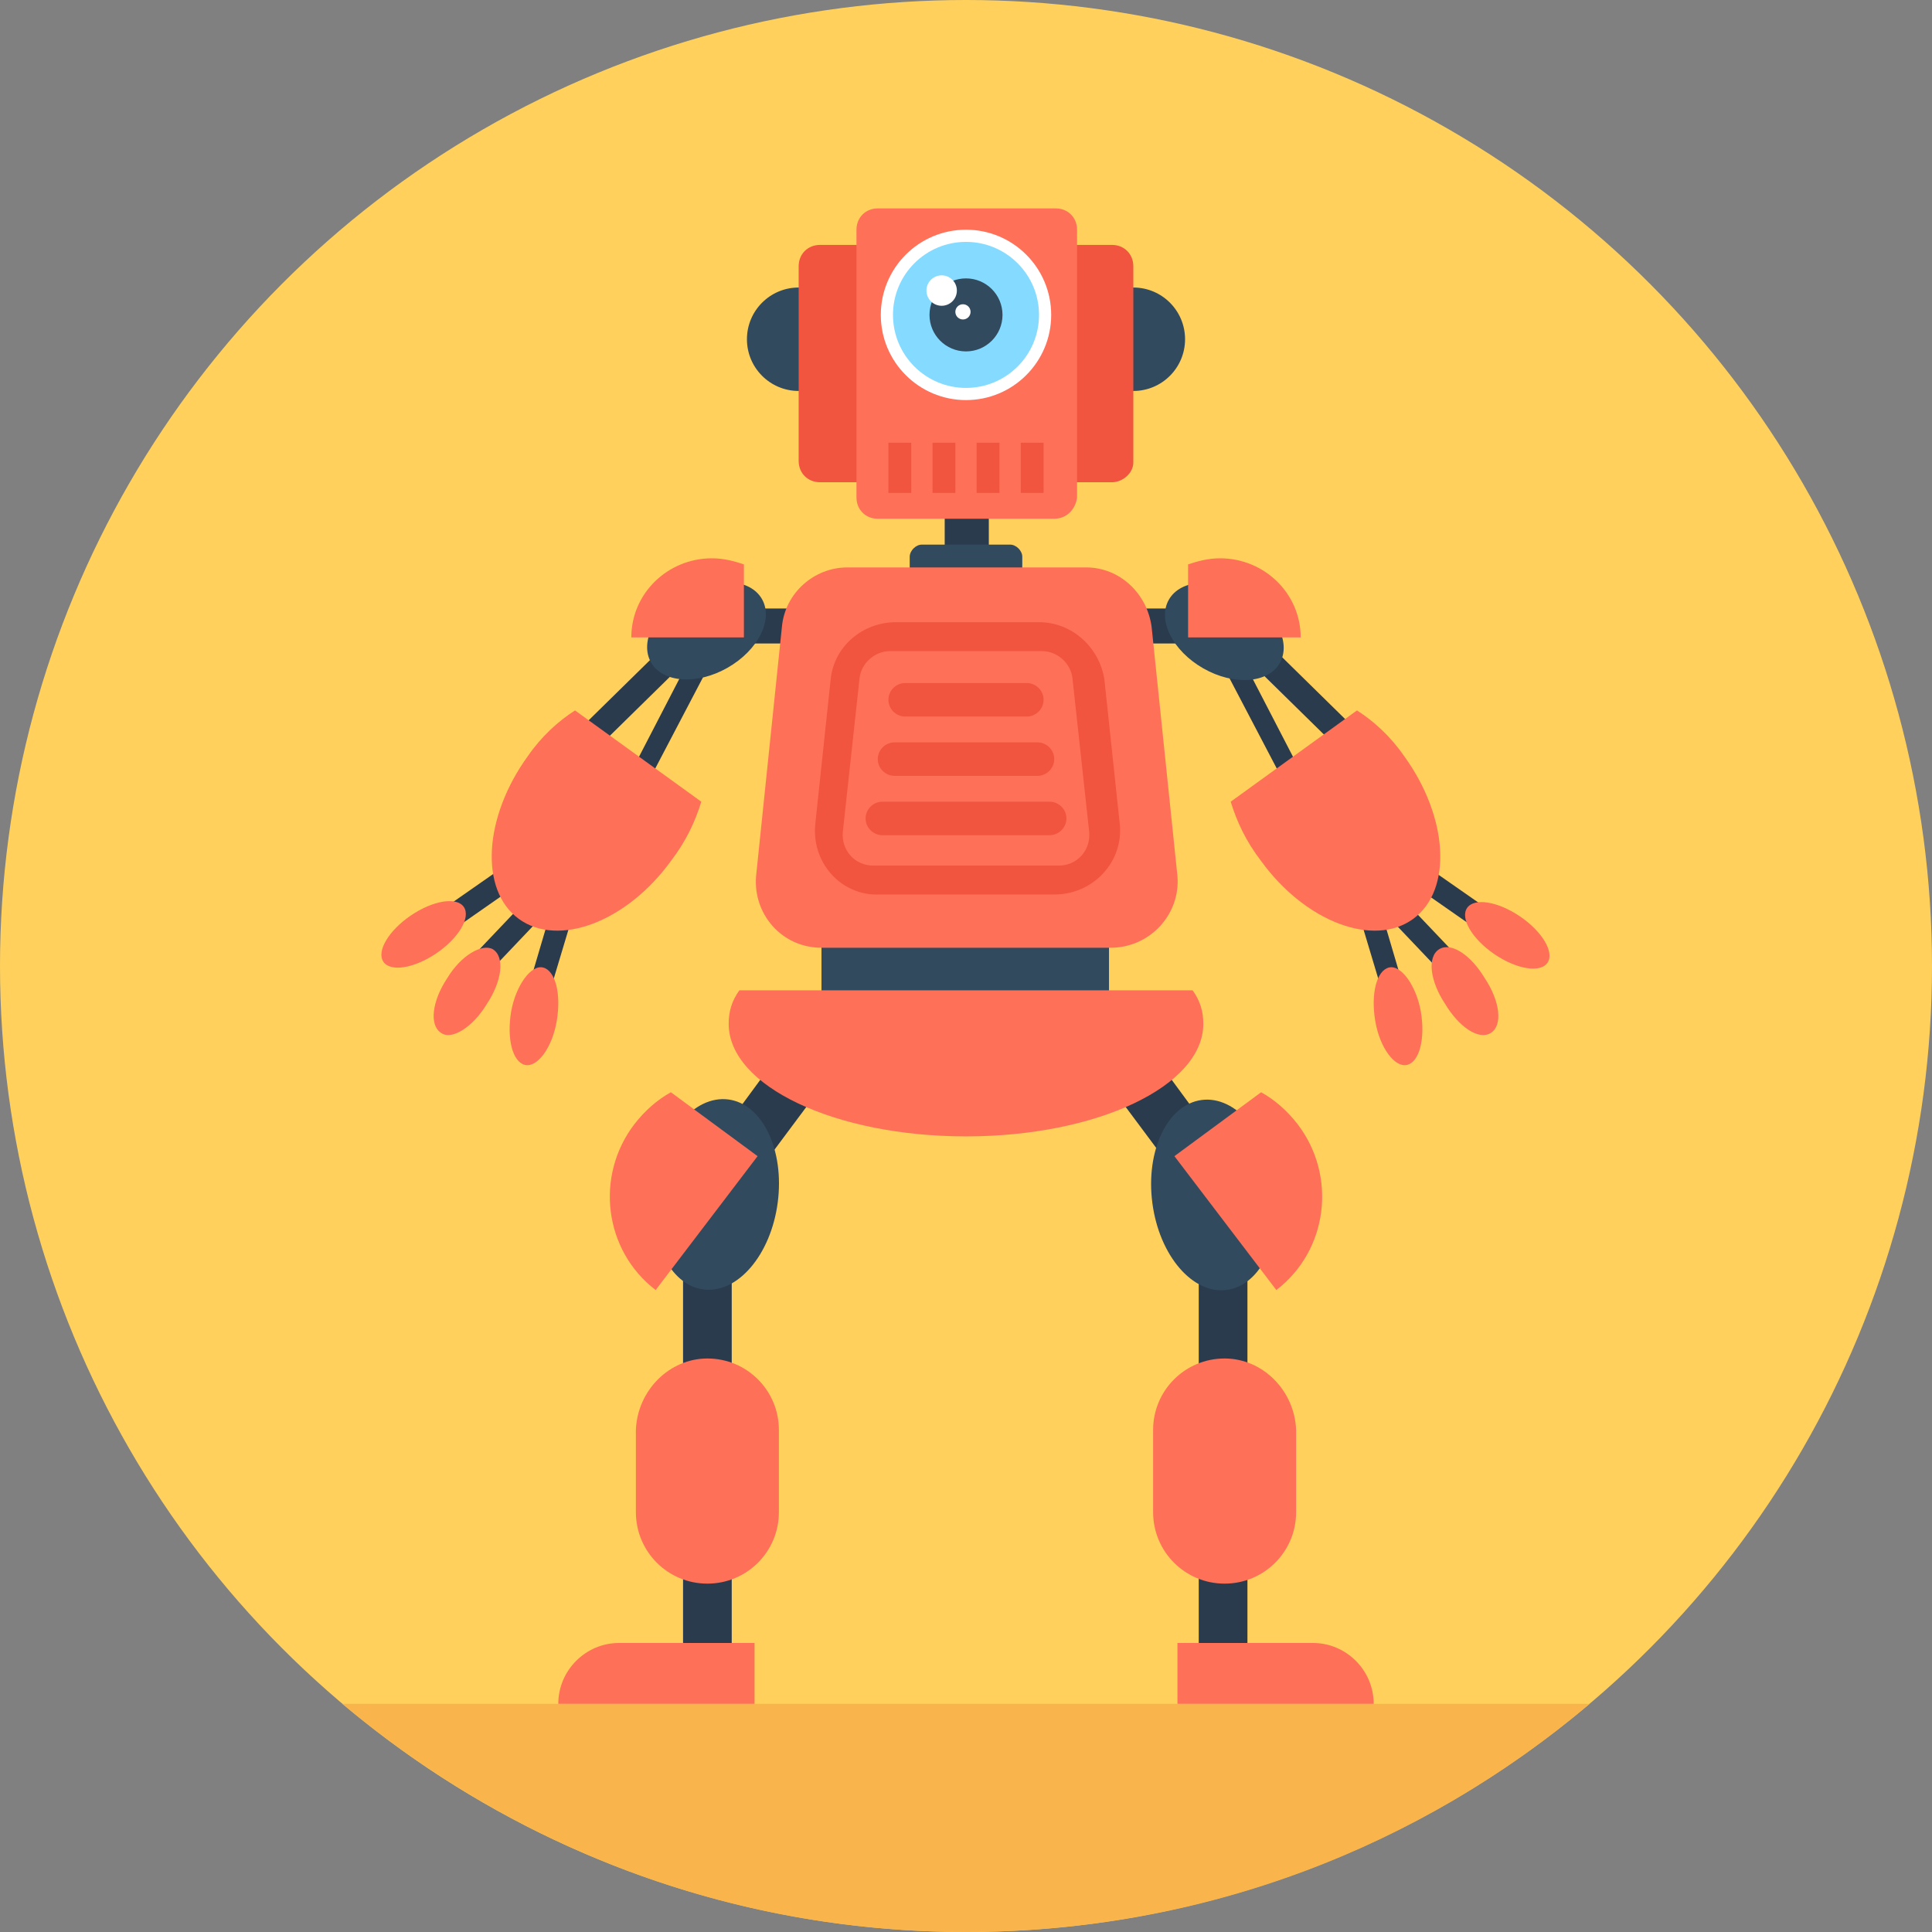 <?xml version="1.0" encoding="iso-8859-1"?>
<!-- Generator: Adobe Illustrator 19.0.0, SVG Export Plug-In . SVG Version: 6.00 Build 0)  -->
<svg xmlns="http://www.w3.org/2000/svg" xmlns:xlink="http://www.w3.org/1999/xlink" version="1.1" id="Layer_1" x="0px" y="0px" viewBox="0 0 508 508" style="enable-background:new 0 0 508 508;" xml:space="preserve">
<rect x="0" y="0" width="508" height="508" fill="#808080" stroke="none"/>
<circle style="fill:#FFD05B;" cx="254" cy="254" r="254"/>
<path style="fill:#F9B54C;" d="M90,448c44.4,37.2,101.2,60,164,60c62.4,0,119.6-22.4,164-60H90z"/>
<g>
	<rect x="315.2" y="330.8" style="fill:#2B3B4E;" width="12.8" height="106.4"/>
	<polygon style="fill:#2B3B4E;" points="315.2,293.6 305.2,280 294,288.4 310.4,310.4  "/>
</g>
<ellipse transform="matrix(0.991 -0.131 0.131 0.991 -38.514 44.707)" style="fill:#324A5E;" cx="319.491" cy="314.177" rx="16.4" ry="25.199"/>
<g>
	<path style="fill:#FF7058;" d="M308.8,304l26.8,35.2c13.6-10.4,16-30,5.6-43.6c-2.8-3.6-6-6.4-9.6-8.4L308.8,304z"/>
	<path style="fill:#FF7058;" d="M322,357.2L322,357.2c-10.4,0-18.8,8.4-18.8,18.8v21.6c0,10.4,8.4,18.8,18.8,18.8l0,0   c10.4,0,18.8-8.4,18.8-18.8V376C340.4,365.6,332,357.2,322,357.2z"/>
	<path style="fill:#FF7058;" d="M361.2,448h-51.6v-16h35.6C354,432,361.2,439.2,361.2,448L361.2,448z"/>
</g>
<g>
	<rect x="179.6" y="330.8" style="fill:#2B3B4E;" width="12.8" height="106.4"/>
	<polygon style="fill:#2B3B4E;" points="192.8,293.6 202.8,280 214,288.4 197.6,310.4  "/>
</g>
<ellipse transform="matrix(0.991 0.131 -0.131 0.991 42.925 -22.002)" style="fill:#324A5E;" cx="188.174" cy="314.249" rx="16.4" ry="25.199"/>
<g>
	<path style="fill:#FF7058;" d="M199.2,304l-26.8,35.2c-13.6-10.4-16-30-5.6-43.6c2.8-3.6,6-6.4,9.6-8.4L199.2,304z"/>
	<path style="fill:#FF7058;" d="M186,357.2L186,357.2c10.4,0,18.8,8.4,18.8,18.8v21.6c0,10.4-8.4,18.8-18.8,18.8l0,0   c-10.4,0-18.8-8.4-18.8-18.8V376C167.6,365.6,176,357.2,186,357.2z"/>
	<path style="fill:#FF7058;" d="M146.8,448h51.6v-16h-35.6C154,432,146.8,439.2,146.8,448L146.8,448z"/>
</g>
<rect x="216" y="246" style="fill:#324A5E;" width="75.6" height="23.6"/>
<g>

		<rect x="370.402" y="233.422" transform="matrix(-0.82 -0.572 0.572 -0.82 560.458 648.973)" style="fill:#2B3B4E;" width="23.599" height="6"/>

		<rect x="363.899" y="244.925" transform="matrix(-0.689 -0.725 0.725 -0.689 454.762 691.056)" style="fill:#2B3B4E;" width="23.599" height="6"/>
	<polygon style="fill:#2B3B4E;" points="364.4,264 357.2,240 362.8,238.4 370,262.8  "/>
	<polygon style="fill:#2B3B4E;" points="309.2,160 298,160 298,169.2 316,169.2  "/>

		<rect x="325.698" y="178.164" transform="matrix(-0.714 -0.701 0.701 -0.714 457.246 550.106)" style="fill:#2B3B4E;" width="30.801" height="6.8"/>
	<polygon style="fill:#2B3B4E;" points="338.4,207.2 320.8,173.6 325.6,171.2 343.2,205.2  "/>
</g>
<ellipse transform="matrix(0.496 -0.868 0.868 0.496 18.187 363.2)" style="fill:#324A5E;" cx="322" cy="165.931" rx="11.2" ry="16.8"/>
<g>
	<path style="fill:#FF7058;" d="M312.4,167.6H342c0-11.6-9.6-20.8-21.2-20.8c-3.2,0-6,0.8-8.4,1.6V167.6z"/>
	<path style="fill:#FF7058;" d="M323.6,210.8c1.6,5.2,4,10.4,8,15.6c11.6,16,29.6,22.8,40,15.2s9.2-26.8-2.4-42.8   c-3.6-5.2-8-9.2-12.4-12L323.6,210.8z"/>

		<ellipse transform="matrix(-0.826 -0.563 0.563 -0.826 585.361 672.068)" style="fill:#FF7058;" cx="396.35" cy="245.74" rx="12.8" ry="6"/>
	<path style="fill:#FF7058;" d="M390.4,257.2c4,6,4.8,12.4,1.6,14.4s-8.4-1.6-12-7.6c-4-6-4.8-12.4-1.6-14.4   S386.8,251.2,390.4,257.2z"/>
	<path style="fill:#FF7058;" d="M373.6,266c1.2,7.2-0.4,13.2-3.6,14s-7.2-4.4-8.4-11.6c-1.2-7.2,0.4-13.2,3.6-14   S372.4,259.2,373.6,266z"/>
</g>
<g>

		<rect x="113.828" y="233.373" transform="matrix(0.82 -0.572 0.572 0.82 -112.628 114.353)" style="fill:#2B3B4E;" width="23.599" height="6"/>

		<rect x="120.069" y="244.774" transform="matrix(0.689 -0.725 0.725 0.689 -138.584 172.696)" style="fill:#2B3B4E;" width="23.599" height="6"/>
	<polygon style="fill:#2B3B4E;" points="143.6,264 150.8,240 145.2,238.4 138,262.8  "/>
	<polygon style="fill:#2B3B4E;" points="198.8,160 210,160 210,169.2 192,169.2  "/>

		<rect x="151.99" y="178.202" transform="matrix(0.714 -0.701 0.701 0.714 -79.284 169.32)" style="fill:#2B3B4E;" width="30.801" height="6.8"/>
	<polygon style="fill:#2B3B4E;" points="169.6,207.2 187.2,173.6 182.4,171.2 164.8,205.2  "/>
</g>
<ellipse transform="matrix(0.496 0.868 -0.868 0.496 237.652 -77.663)" style="fill:#324A5E;" cx="185.735" cy="165.912" rx="11.2" ry="16.801"/>
<g>
	<path style="fill:#FF7058;" d="M195.6,167.6H166c0-11.6,9.6-20.8,21.2-20.8c3.2,0,6,0.8,8.4,1.6L195.6,167.6L195.6,167.6z"/>
	<path style="fill:#FF7058;" d="M184.4,210.8c-1.6,5.2-4,10.4-8,15.6c-11.6,16-29.6,22.8-40,15.2s-9.2-26.8,2.4-42.8   c3.6-5.2,8-9.2,12.4-12L184.4,210.8z"/>

		<ellipse transform="matrix(-0.826 0.563 -0.563 -0.826 341.616 385.981)" style="fill:#FF7058;" cx="111.269" cy="245.686" rx="12.8" ry="6"/>
	<path style="fill:#FF7058;" d="M117.6,257.2c-4,6-4.8,12.4-1.6,14.4c2.8,2,8.4-1.6,12-7.6c4-6,4.8-12.4,1.6-14.4   C126.8,248,121.2,251.2,117.6,257.2z"/>
	<path style="fill:#FF7058;" d="M134.4,266c-1.2,7.2,0.4,13.2,3.6,14c3.2,0.8,7.2-4.4,8.4-11.6s-0.4-13.2-3.6-14   S135.6,259.2,134.4,266z"/>
</g>
<rect x="248.4" y="130.8" style="fill:#2B3B4E;" width="11.6" height="16"/>
<g>
	<path style="fill:#324A5E;" d="M268.8,154h-29.6v-7.6c0-1.6,1.6-3.2,3.2-3.2h23.2c1.6,0,3.2,1.6,3.2,3.2V154z"/>
	<circle style="fill:#324A5E;" cx="298" cy="89.2" r="13.6"/>
	<circle style="fill:#324A5E;" cx="210" cy="89.2" r="13.6"/>
</g>
<path style="fill:#F1543F;" d="M292.4,126.8h-76.8c-3.2,0-5.6-2.4-5.6-5.6V70c0-3.2,2.4-5.6,5.6-5.6h76.8c3.2,0,5.6,2.4,5.6,5.6  v51.6C298,124.4,295.2,126.8,292.4,126.8z"/>
<path style="fill:#FF7058;" d="M277.2,136.4h-46.4c-3.2,0-5.6-2.4-5.6-5.6V60.4c0-3.2,2.4-5.6,5.6-5.6h46.8c3.2,0,5.6,2.4,5.6,5.6  v70.4C282.8,134,280.4,136.4,277.2,136.4z"/>
<circle style="fill:#FFFFFF;" cx="254" cy="82.8" r="22.4"/>
<circle style="fill:#84DBFF;" cx="254" cy="82.8" r="19.2"/>
<circle style="fill:#324A5E;" cx="254" cy="82.8" r="9.6"/>
<g>
	<rect x="233.6" y="116.4" style="fill:#F1543F;" width="6" height="13.2"/>
	<rect x="245.2" y="116.4" style="fill:#F1543F;" width="6" height="13.2"/>
	<rect x="256.8" y="116.4" style="fill:#F1543F;" width="6" height="13.2"/>
	<rect x="268.4" y="116.4" style="fill:#F1543F;" width="6" height="13.2"/>
</g>
<path style="fill:#FF7058;" d="M292,249.2h-76c-10.4,0-18-8.8-17.2-18.8l6.8-65.6c0.8-8.8,8.4-15.6,17.2-15.6h62.8  c8.8,0,16,6.8,17.2,15.6l6.8,65.6C310.4,240.4,302.4,249.2,292,249.2z"/>
<path style="fill:#F1543F;" d="M214.4,216.4l4-37.6c0.8-8.8,8.4-15.2,17.2-15.2h37.6c8.8,0,16,6.8,17.2,15.2l4,37.6  c1.2,10-6.8,18.8-17.2,18.8h-46C221.2,235.6,213.2,226.8,214.4,216.4z"/>
<path style="fill:#FF7058;" d="M221.6,218.8l4.4-40.4c0.4-4,4-7.2,8-7.2h40c4,0,7.6,3.2,8,7.2l4.4,40.4c0.4,4.8-3.2,8.8-8,8.8h-48.8  C224.8,227.6,221.2,223.6,221.6,218.8z"/>
<g>
	<path style="fill:#F1543F;" d="M270,188.4h-32c-2.4,0-4.4-2-4.4-4.4l0,0c0-2.4,2-4.4,4.4-4.4h32c2.4,0,4.4,2,4.4,4.4l0,0   C274.4,186.4,272.4,188.4,270,188.4z"/>
	<path style="fill:#F1543F;" d="M272.8,204h-37.6c-2.4,0-4.4-2-4.4-4.4l0,0c0-2.4,2-4.4,4.4-4.4h37.6c2.4,0,4.4,2,4.4,4.4l0,0   C277.2,202,275.2,204,272.8,204z"/>
	<path style="fill:#F1543F;" d="M276,219.6h-44c-2.4,0-4.4-2-4.4-4.4l0,0c0-2.4,2-4.4,4.4-4.4h44c2.4,0,4.4,2,4.4,4.4l0,0   C280.4,217.6,278.4,219.6,276,219.6z"/>
</g>
<path style="fill:#FF7058;" d="M194.4,260.4c-2,2.8-2.8,5.6-2.8,8.8c0,16.4,28,29.6,62.4,29.6s62.4-13.2,62.4-29.6  c0-3.2-0.8-6-2.8-8.8H194.4z"/>
<g>
	<circle style="fill:#FFFFFF;" cx="247.6" cy="76.4" r="4"/>
	<circle style="fill:#FFFFFF;" cx="253.2" cy="82" r="2"/>
</g>
<g>
</g>
<g>
</g>
<g>
</g>
<g>
</g>
<g>
</g>
<g>
</g>
<g>
</g>
<g>
</g>
<g>
</g>
<g>
</g>
<g>
</g>
<g>
</g>
<g>
</g>
<g>
</g>
<g>
</g>
</svg>
